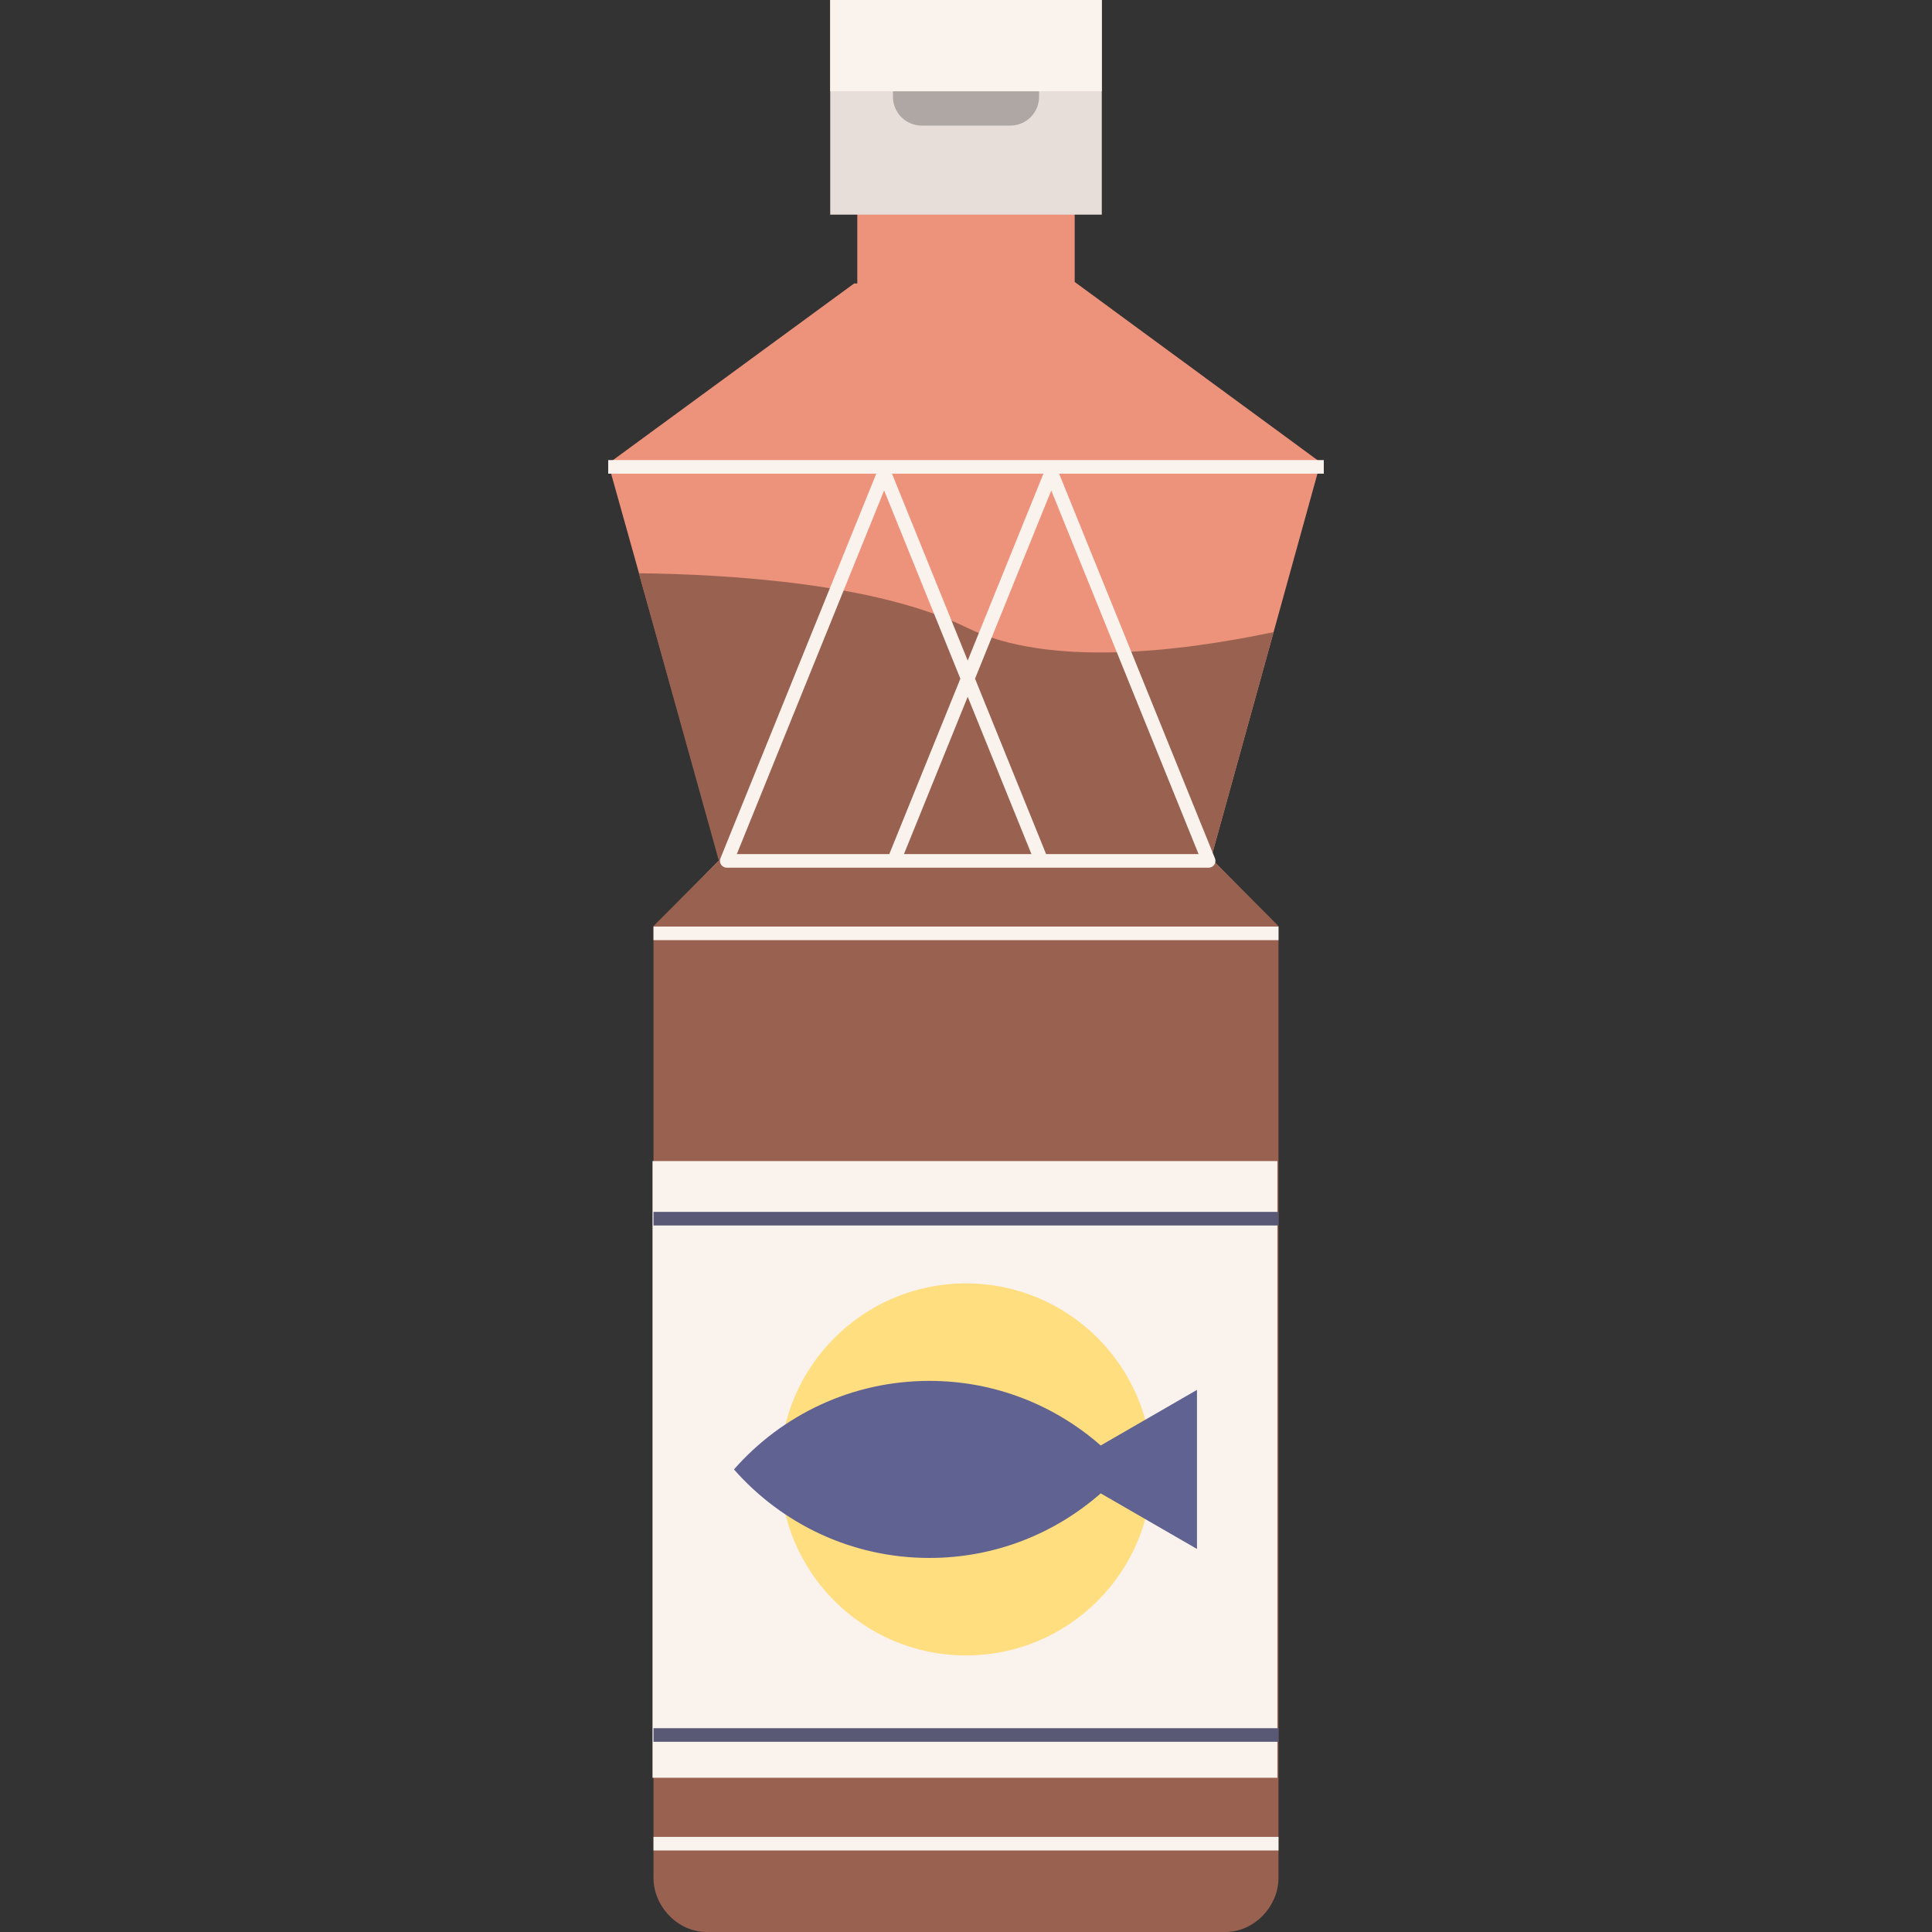 <svg id="Layer_1" enable-background="new 0 0 426.585 426.585" height="512" viewBox="0 0 426.585 426.585" width="512" xmlns="http://www.w3.org/2000/svg"><rect x="0" y="0" width="426.585" height="426.585" fill="#333333" stroke="none"/><path id="XMLID_259_" d="m270.58 426.09h-114.575c-6.333 0-11.466-5.134-11.466-11.466v-210.148l14.714-15h108.08l14.714 15v210.148c0 6.333-5.134 11.466-11.467 11.466z" fill="#eba68f"/><path id="XMLID_1342_" d="m237.292 62.256v-29.671h-48v30h-.701l-54.284 39.761 25 89.239h107.508l24.765-89.489z" fill="#ed927b"/><path id="XMLID_34_" d="m281.209 139.572c-20.625 4.334-49.69 7.874-67.717-.988-19.792-9.73-52.254-11.77-72.438-12.013l17.664 63.448-14.426 14.455v210.148c0 6.333 5.38 11.961 11.712 11.961h114.576c6.333 0 11.712-5.628 11.712-11.961v-210.146l-14.904-14.948z" fill="#996250"/><path id="XMLID_606_" d="m183.312 0h59.961v47.392h-59.961z" fill="#e8ded9"/><path id="XMLID_605_" d="m183.312 0h59.961v20.153h-59.961z" fill="#faf2ed"/><path id="XMLID_604_" d="m223.07 27.73h-19.554c-3.51 0-6.355-2.845-6.355-6.355v-1.222h32.265v1.222c-.001 3.509-2.846 6.355-6.356 6.355z" fill="#aea7a3"/><path id="XMLID_1115_" d="m144.075 256.364h137.971v136.167h-137.971z" fill="#faf2ed"/><path id="XMLID_1363_" d="m144.292 267.585h138v3h-138z" fill="#595975"/><path id="XMLID_1362_" d="m144.292 381.585h138v3h-138z" fill="#595975"/><circle id="XMLID_527_" cx="213.292" cy="324.447" fill="#ffde80" r="41.074"/><path id="XMLID_1067_" d="m264.292 306.888-21.253 12.27c-10.106-8.865-23.33-14.259-37.829-14.259-17.2 0-32.624 7.57-43.151 19.548 10.527 11.978 25.951 19.548 43.151 19.548 14.5 0 27.724-5.394 37.829-14.259l21.253 12.27z" fill="#606291"/><g fill="#faf2ed"><path id="XMLID_1361_" d="m144.292 405.585h138v3h-138z"/><path id="XMLID_1360_" d="m144.292 204.585h138v3h-138z"/><path id="XMLID_1350_" d="m292.292 101.585h-158v3h59.19l-34.411 84.937c-.187.463-.132.988.146 1.401.279.414.745.662 1.244.662h36.905 32.603 36.905c.499 0 .965-.248 1.244-.662.278-.413.333-.938.146-1.401l-34.411-84.937h58.439zm-95.937 87h-33.667l32.527-80.287 16.834 41.551zm3.238 0 14.075-34.741 14.075 34.741zm31.387 0-15.694-38.736 16.834-41.551 32.527 80.287zm-17.312-42.732-16.719-41.268h33.439z"/></g></svg>